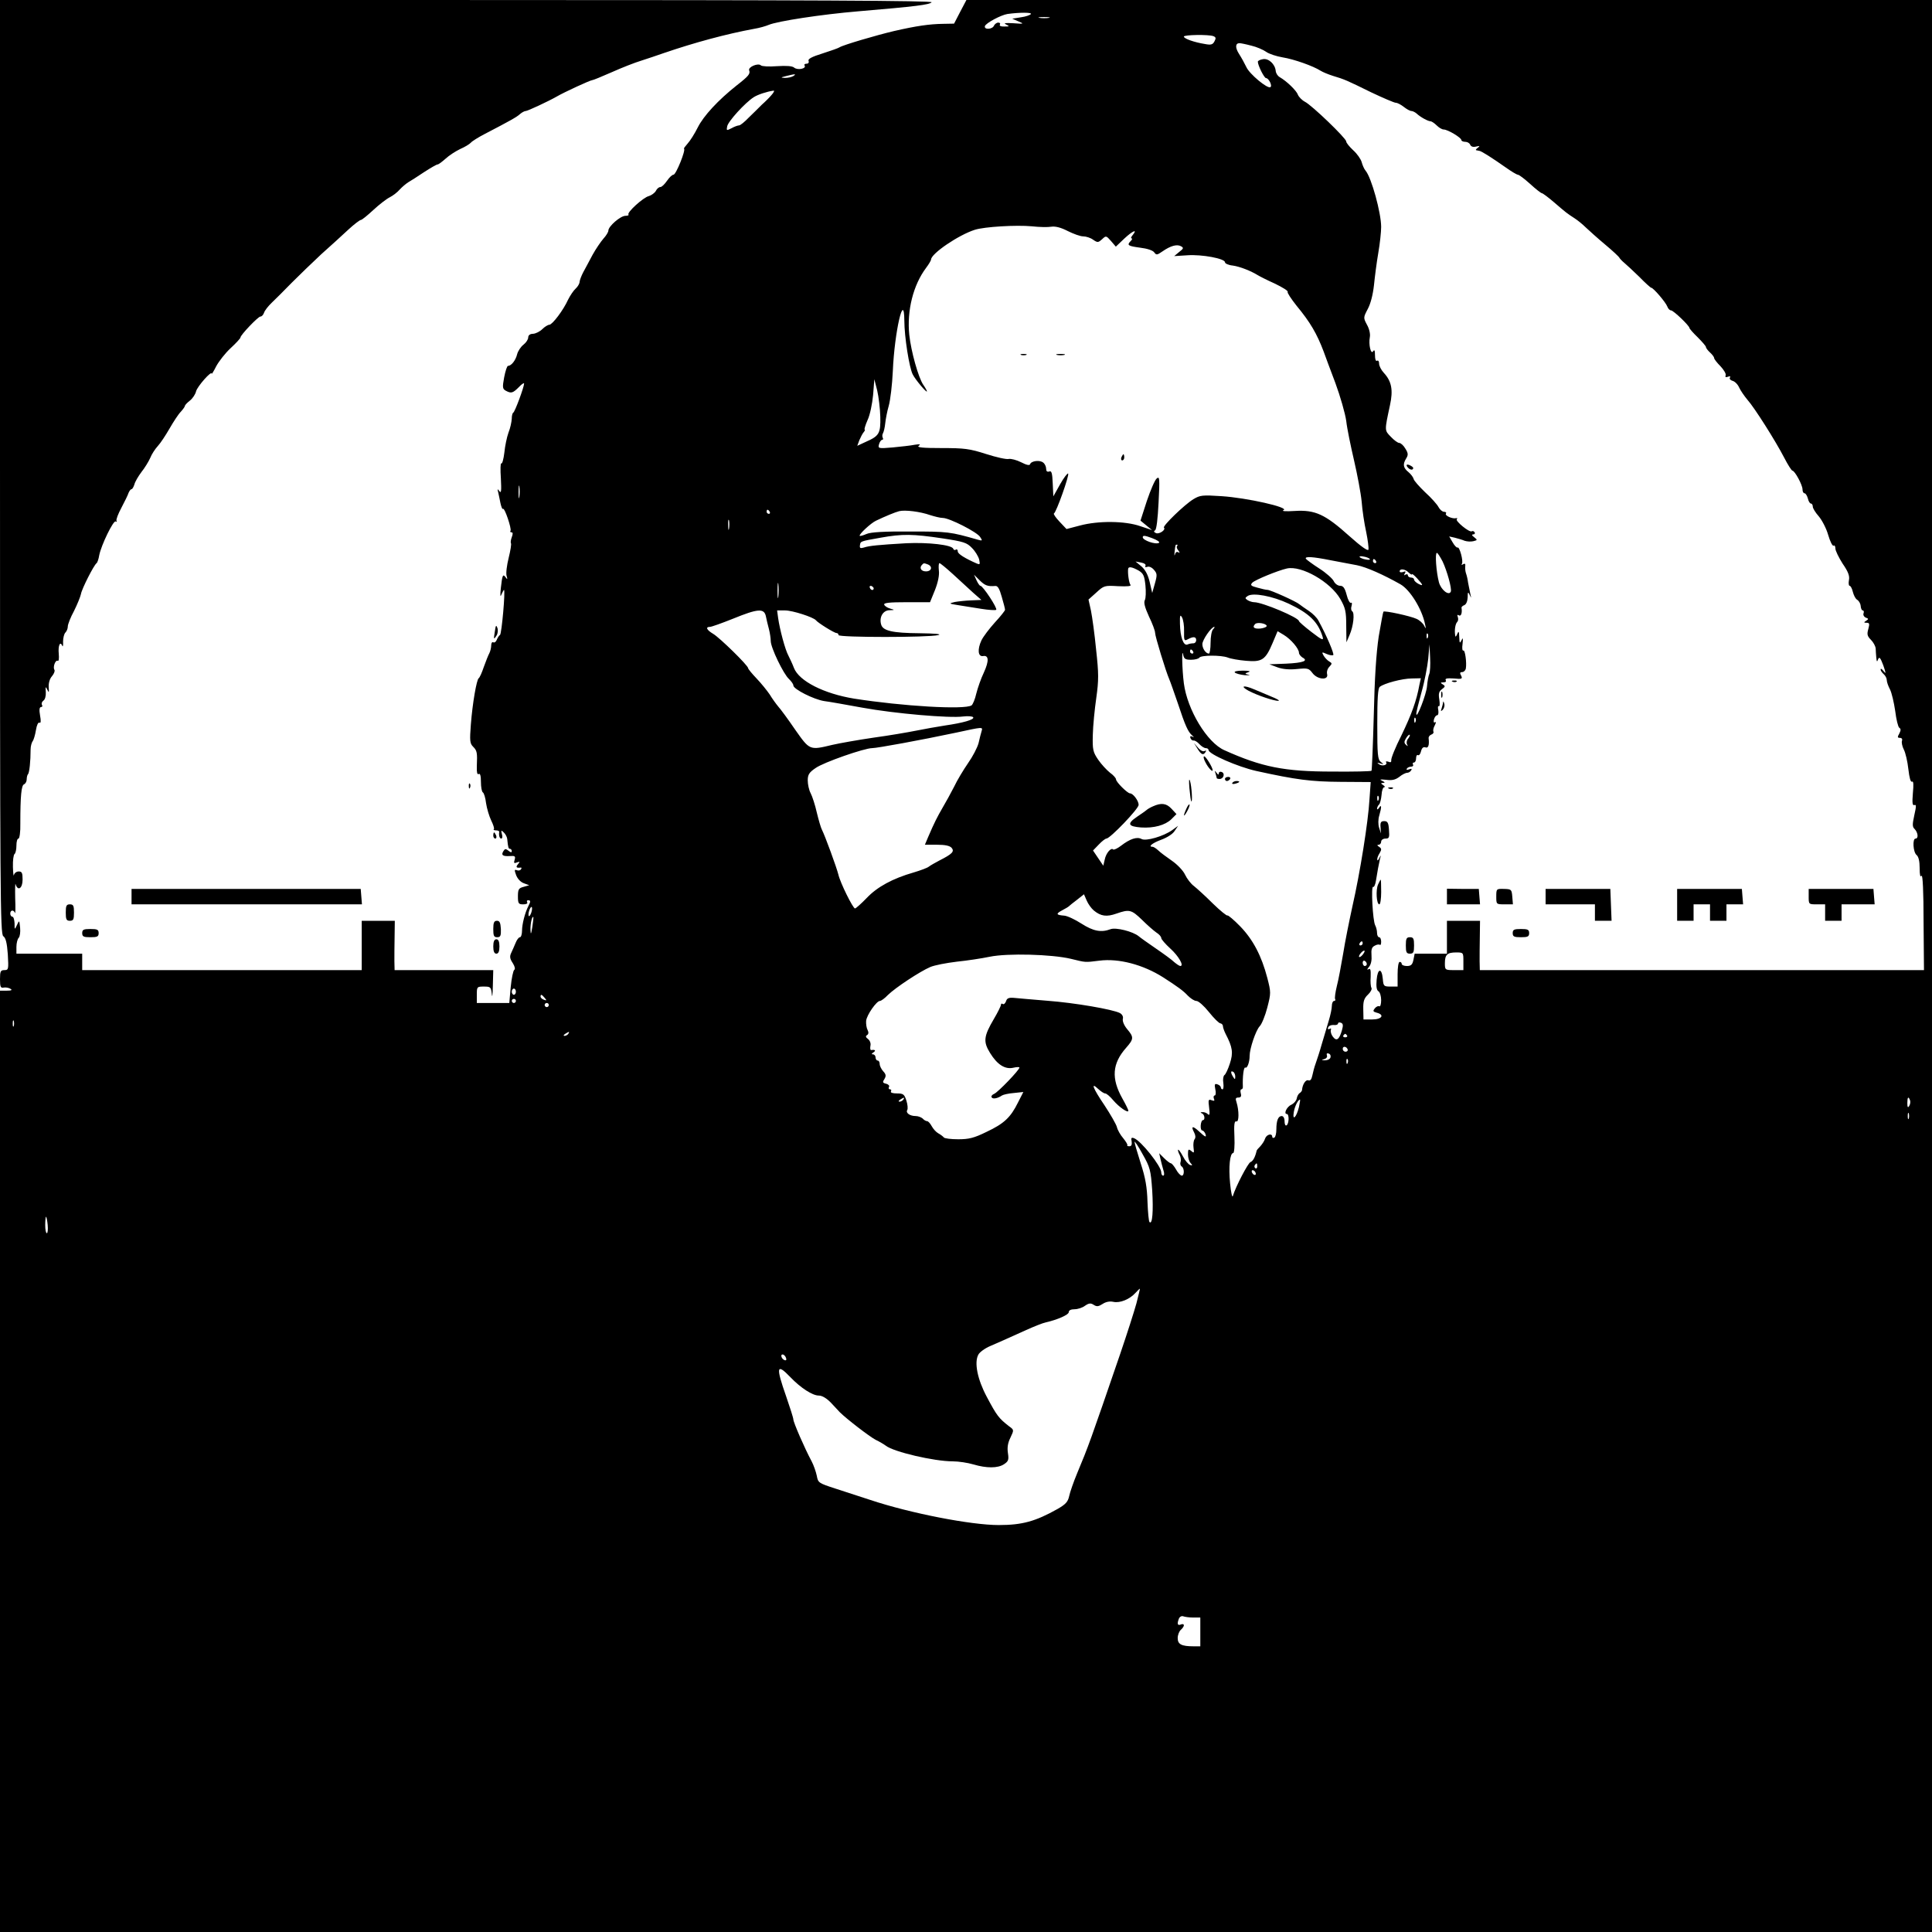 <?xml version="1.0" standalone="no"?>
<!DOCTYPE svg PUBLIC "-//W3C//DTD SVG 20010904//EN"
 "http://www.w3.org/TR/2001/REC-SVG-20010904/DTD/svg10.dtd">
<svg version="1.0" xmlns="http://www.w3.org/2000/svg"
 width="940pt" height="940pt" viewBox="0 0 940 940"
 preserveAspectRatio="xMidYMid meet">

<g transform="translate(0,940) scale(0.1,-0.1)"
fill="#000000" stroke="none">
<path d="M0 7129 c0 -2094 1 -2273 16 -2284 12 -8 18 -33 22 -88 4 -73 4 -77
-17 -77 -18 0 -21 -6 -21 -44 0 -38 3 -44 18 -41 10 2 25 -1 33 -6 10 -6 5 -9
-18 -9 l-33 0 0 -2290 0 -2290 4700 0 4700 0 0 4700 0 4700 -2349 0 -2349 0
-30 -57 -30 -58 -54 -1 c-66 -1 -129 -10 -238 -35 -89 -21 -248 -68 -265 -79
-5 -4 -43 -17 -83 -30 -52 -16 -72 -27 -68 -36 3 -8 -1 -14 -10 -14 -8 0 -13
-4 -9 -9 9 -15 -34 -24 -51 -10 -9 8 -37 10 -84 7 -38 -3 -73 -1 -78 4 -13 13
-63 -8 -57 -24 6 -17 -1 -27 -60 -73 -91 -72 -162 -149 -190 -205 -15 -30 -37
-65 -49 -78 -11 -13 -20 -24 -18 -25 10 -6 -39 -127 -51 -127 -7 0 -21 -14
-32 -30 -11 -16 -25 -30 -32 -30 -7 0 -17 -8 -22 -19 -6 -10 -21 -21 -34 -25
-27 -6 -109 -81 -99 -90 3 -3 -4 -6 -15 -6 -24 0 -83 -51 -83 -72 0 -7 -11
-25 -24 -39 -13 -15 -37 -50 -53 -79 -15 -29 -36 -67 -45 -84 -9 -17 -17 -38
-18 -47 0 -9 -9 -24 -19 -33 -11 -10 -27 -34 -37 -54 -23 -51 -76 -121 -91
-122 -7 0 -23 -10 -34 -21 -12 -12 -32 -22 -45 -23 -15 0 -24 -7 -24 -18 0 -9
-10 -25 -23 -35 -13 -10 -27 -31 -31 -47 -7 -29 -28 -56 -44 -56 -5 0 -13 -25
-19 -56 -9 -49 -8 -56 8 -65 26 -14 34 -12 63 17 14 15 26 23 26 18 0 -17 -45
-139 -53 -142 -4 -2 -7 -16 -7 -30 -1 -15 -7 -45 -16 -67 -8 -22 -17 -66 -20
-97 -4 -32 -10 -55 -15 -53 -4 3 -5 -30 -2 -72 3 -60 2 -75 -7 -63 -9 13 -11
12 -6 -5 2 -11 8 -35 11 -53 4 -18 9 -31 13 -28 7 7 42 -96 36 -106 -3 -5 -1
-8 5 -8 7 0 7 -8 1 -24 -5 -13 -6 -26 -4 -29 3 -3 -2 -35 -11 -71 -9 -36 -14
-76 -10 -88 5 -17 4 -19 -4 -8 -14 20 -17 13 -24 -50 -4 -37 -3 -48 3 -32 5
12 11 22 12 22 8 0 -11 -213 -19 -219 -5 -3 -12 -14 -16 -24 -4 -10 -11 -15
-17 -12 -5 3 -10 -3 -10 -15 0 -11 -4 -28 -9 -38 -5 -9 -17 -39 -27 -67 -9
-27 -20 -52 -25 -55 -10 -7 -30 -121 -38 -225 -6 -79 -5 -92 11 -108 19 -19
21 -28 18 -96 -1 -29 2 -41 9 -37 7 5 11 -8 11 -38 0 -25 4 -47 9 -51 6 -3 13
-27 16 -53 4 -26 15 -63 25 -84 10 -20 16 -39 13 -42 -4 -3 1 -6 10 -6 9 0 16
-3 16 -7 -3 -18 2 -33 10 -33 5 0 7 10 3 22 -5 19 -3 20 9 8 8 -7 16 -22 17
-32 4 -42 6 -48 14 -48 4 0 8 -5 8 -11 0 -8 -5 -7 -16 2 -13 10 -17 10 -24 -1
-13 -20 -5 -27 30 -25 26 2 29 -1 24 -18 -5 -16 -3 -19 11 -13 15 5 16 4 5 -9
-12 -14 -7 -19 13 -16 5 1 6 -3 2 -8 -3 -6 -12 -8 -20 -5 -12 5 -13 1 -4 -23
6 -17 21 -34 37 -40 l27 -10 -28 -8 c-23 -6 -27 -12 -27 -46 0 -35 3 -39 26
-39 14 0 23 4 19 10 -3 6 -1 10 4 10 13 0 14 -5 2 -28 -17 -33 -31 -89 -31
-120 0 -18 -5 -32 -10 -32 -6 0 -15 -12 -21 -27 -7 -16 -16 -38 -22 -50 -8
-17 -6 -28 8 -49 10 -16 13 -29 7 -33 -5 -3 -13 -41 -17 -83 l-7 -78 -79 0
-79 0 0 40 c0 39 1 40 34 40 33 0 35 -2 39 -37 2 -21 4 -3 5 40 l2 77 -240 0
-240 0 -1 43 c0 23 0 77 1 120 l1 77 -80 0 -81 0 0 -120 0 -120 -680 0 -680 0
0 40 0 40 -160 0 -160 0 0 33 c0 18 5 38 11 44 6 6 9 28 7 49 -4 38 -4 38 -15
14 -12 -25 -12 -25 -12 8 -1 17 -5 32 -11 32 -5 0 -10 7 -10 15 0 18 17 20 23
3 2 -7 3 25 1 72 -1 47 0 77 2 68 11 -36 34 -20 34 22 0 33 -3 40 -19 40 -11
0 -21 -8 -23 -17 -2 -10 -4 8 -5 39 -1 32 3 60 8 63 5 4 9 22 9 41 0 19 4 34
10 34 5 0 10 32 9 73 0 135 5 186 18 191 7 3 13 14 13 24 0 10 3 22 6 25 7 6
13 63 13 121 0 15 5 33 10 40 5 6 12 30 16 54 4 25 11 39 17 36 7 -4 8 8 3 35
-5 28 -3 41 5 41 6 0 8 5 4 11 -3 6 0 15 7 20 8 5 13 22 12 41 -2 28 -1 30 7
13 8 -17 9 -15 7 12 -1 20 5 41 16 53 10 12 15 25 12 31 -9 13 5 50 16 44 5
-4 7 12 5 34 -4 40 7 64 17 39 3 -7 5 2 4 20 0 18 5 38 11 44 7 7 12 20 12 30
0 10 13 44 30 75 16 32 31 69 34 83 4 25 63 141 76 150 4 3 10 20 13 39 10 50
69 171 80 164 6 -3 7 -2 4 3 -3 6 8 34 24 64 16 30 32 63 35 73 4 9 10 17 14
17 4 0 10 11 14 23 3 13 19 40 34 60 16 20 35 51 43 69 7 18 24 44 37 58 13
14 38 52 57 85 19 33 43 70 55 82 11 12 20 25 20 29 0 3 11 15 24 25 13 10 27
31 30 45 6 24 76 103 76 86 0 -4 10 12 22 36 13 24 44 64 70 88 27 25 48 48
48 52 0 12 86 102 97 102 7 0 14 8 18 19 3 10 20 32 38 49 17 16 61 60 96 96
36 36 101 99 144 139 44 39 103 93 132 120 28 26 56 47 61 47 5 0 32 22 60 48
28 26 64 54 80 62 16 8 38 25 49 38 11 12 30 28 41 35 12 7 47 29 78 50 31 20
60 37 65 37 5 0 22 13 39 28 16 15 48 36 71 47 23 10 46 24 52 31 6 7 36 26
67 42 125 65 157 83 172 97 9 8 22 15 28 15 9 0 110 47 152 71 34 20 162 79
171 79 5 0 48 18 96 39 49 22 113 47 143 56 30 10 80 26 110 37 149 51 304 93
440 118 25 4 56 13 70 19 42 18 256 51 435 66 284 24 346 32 358 44 8 8 -566
11 -2261 11 l-2272 0 0 -2271z m5016 2203 c-3 -5 -25 -13 -48 -16 l-43 -7 30
-13 c29 -12 27 -13 -25 -9 -40 2 -49 1 -35 -6 18 -9 17 -10 -8 -10 -16 -1 -26
3 -22 9 3 6 0 10 -8 10 -8 0 -17 -7 -21 -15 -7 -18 -49 -21 -44 -2 5 15 78 54
110 59 58 8 119 8 114 0z m87 -19 c-13 -2 -33 -2 -45 0 -13 2 -3 4 22 4 25 0
35 -2 23 -4z m801 -89 c12 -5 13 -10 5 -25 -8 -16 -17 -19 -47 -13 -51 8 -102
26 -102 36 0 9 121 11 144 2z m184 -46 c26 -6 58 -20 72 -30 14 -10 50 -22 80
-27 56 -9 149 -42 185 -65 11 -7 38 -18 60 -25 57 -17 68 -22 186 -80 59 -28
113 -51 120 -51 8 0 25 -9 39 -20 14 -11 30 -20 37 -20 6 0 18 -6 25 -12 19
-18 56 -38 68 -38 5 0 19 -9 30 -20 11 -11 26 -20 34 -20 20 0 86 -40 86 -51
0 -5 9 -9 19 -9 10 0 21 -6 24 -14 4 -9 14 -13 29 -9 18 4 20 3 8 -6 -8 -6
-12 -11 -7 -12 4 -1 10 -2 15 -3 10 -1 66 -37 127 -80 28 -20 55 -36 60 -36 6
0 32 -20 60 -45 27 -25 53 -45 57 -45 4 0 31 -20 60 -45 58 -50 62 -53 99 -77
14 -9 39 -29 55 -45 16 -15 58 -53 94 -83 36 -30 67 -59 69 -64 2 -4 13 -16
24 -25 11 -9 44 -40 73 -68 28 -29 55 -53 58 -53 10 0 70 -70 78 -91 4 -11 12
-19 18 -19 12 0 90 -75 90 -86 0 -3 18 -24 40 -45 22 -22 40 -43 40 -47 0 -5
9 -17 20 -27 11 -10 20 -22 20 -27 0 -5 14 -23 31 -40 16 -17 28 -37 25 -44
-3 -9 0 -11 11 -7 10 4 14 2 10 -4 -4 -6 2 -13 13 -16 11 -3 25 -17 32 -33 7
-15 25 -41 40 -59 34 -38 136 -199 179 -282 18 -35 36 -63 40 -63 11 0 49 -69
49 -91 0 -10 4 -19 10 -19 5 0 12 -11 16 -25 3 -14 10 -25 15 -25 5 0 9 -7 9
-15 0 -8 13 -29 29 -47 16 -19 37 -59 46 -91 9 -31 21 -55 26 -52 5 4 9 -3 9
-14 0 -10 16 -43 35 -73 27 -39 35 -60 31 -80 -3 -16 -1 -28 3 -28 5 0 12 -13
16 -30 4 -16 13 -34 21 -38 8 -5 16 -18 17 -30 1 -12 5 -22 10 -22 5 0 7 -6 4
-14 -3 -8 2 -17 11 -21 14 -5 14 -7 2 -15 -13 -8 -12 -10 2 -10 14 0 15 -5 8
-31 -7 -25 -5 -34 13 -52 12 -12 22 -31 23 -42 0 -11 2 -31 3 -45 2 -21 4 -22
9 -7 6 13 11 7 25 -30 13 -38 14 -44 2 -29 -8 11 -15 15 -15 9 0 -6 7 -16 15
-23 8 -7 15 -20 15 -29 0 -9 7 -29 16 -46 8 -16 19 -63 25 -104 5 -41 14 -78
20 -82 8 -5 8 -12 0 -28 -10 -17 -9 -21 3 -21 9 0 13 -6 10 -14 -3 -8 1 -27 9
-43 8 -15 18 -58 22 -95 5 -43 11 -65 18 -61 7 4 8 -14 4 -56 -4 -48 -2 -61 7
-58 10 4 10 -5 0 -49 -10 -46 -10 -57 2 -68 16 -17 19 -46 4 -46 -16 0 -12
-66 5 -80 10 -8 15 -31 15 -64 0 -33 3 -46 9 -37 6 8 10 -80 10 -222 l2 -237
-1081 0 -1080 0 -1 43 c0 23 0 77 1 120 l1 77 -80 0 -81 0 0 -80 0 -80 -79 0
-78 0 -6 -30 c-5 -24 -12 -30 -32 -30 -14 0 -25 5 -25 10 0 6 -4 10 -10 10 -6
0 -10 -27 -10 -60 l0 -60 -34 0 c-33 0 -35 2 -38 37 -5 55 -25 53 -30 -4 -3
-33 0 -51 9 -56 7 -4 13 -24 13 -43 0 -19 -4 -33 -9 -30 -5 3 -14 -1 -22 -10
-10 -13 -9 -16 9 -21 40 -10 26 -33 -21 -33 l-43 0 -1 49 c-1 40 4 54 23 72
13 12 20 27 17 32 -4 6 -6 31 -4 55 1 34 -1 42 -11 36 -8 -4 -7 0 3 12 10 12
14 33 12 56 -2 28 1 40 16 47 10 6 21 7 25 4 3 -3 6 3 6 15 0 12 -4 22 -10 22
-5 0 -10 9 -10 21 0 11 -4 28 -9 37 -12 22 -21 193 -10 187 4 -3 11 11 14 32
8 49 12 72 19 103 6 21 5 22 -3 5 -5 -11 -10 -14 -10 -7 -1 7 5 21 12 32 10
17 9 22 -3 30 -10 6 -11 10 -2 10 6 0 12 7 12 15 0 8 9 15 21 15 18 0 20 5 17
43 -2 34 -7 42 -23 42 -16 0 -20 -6 -18 -30 l2 -30 -9 28 c-5 16 -5 41 1 60
12 41 11 56 -1 37 -5 -8 -10 -10 -10 -5 0 6 4 15 10 21 5 5 10 26 12 47 1 20
7 37 13 37 5 0 3 5 -5 10 -13 9 -13 10 0 11 10 0 9 3 -5 10 -15 7 -11 8 19 5
29 -4 45 0 64 14 13 11 31 20 38 20 7 0 16 5 20 12 5 8 2 9 -10 5 -10 -4 -15
-3 -11 3 3 6 13 10 21 10 8 0 12 5 9 10 -3 6 -1 10 4 10 6 0 11 9 11 21 0 11
4 18 9 15 5 -3 12 5 15 19 4 16 11 22 21 19 14 -6 20 10 16 44 -1 7 5 15 13
18 9 3 13 10 10 15 -2 5 0 18 7 30 6 12 7 19 1 15 -6 -4 -8 2 -5 14 3 11 10
20 15 20 6 0 8 11 6 25 -3 13 -2 22 3 19 4 -2 5 12 2 32 -5 29 -2 40 13 51 16
12 17 15 4 23 -13 8 -12 10 3 10 11 0 15 5 11 11 -4 8 7 10 39 8 40 -4 44 -2
36 14 -7 12 -6 17 5 17 8 0 16 8 18 17 5 29 -4 93 -12 88 -5 -3 -7 12 -4 32 3
29 2 33 -5 18 -8 -17 -10 -15 -11 15 -1 29 -3 32 -10 15 -6 -14 -9 -16 -10 -5
-4 25 1 55 10 64 5 5 6 15 3 24 -4 10 -2 13 5 8 11 -6 17 12 13 37 -1 4 6 10
14 13 9 4 15 19 16 38 0 27 2 28 10 11 8 -17 8 -16 3 5 -3 14 -8 39 -11 55 -2
17 -7 37 -10 45 -3 8 -5 23 -4 34 2 12 -1 16 -10 11 -7 -5 -10 -4 -6 2 8 13
-12 85 -21 79 -4 -2 -15 9 -24 25 l-17 29 27 -6 c15 -4 37 -10 48 -15 12 -4
31 -5 43 -2 20 5 20 6 4 19 -12 9 -14 13 -5 14 7 0 10 5 7 10 -4 6 -10 8 -14
5 -12 -7 -82 51 -73 59 4 4 3 6 -3 5 -17 -5 -56 12 -50 22 4 5 -1 9 -9 9 -8 0
-20 10 -27 23 -6 12 -35 45 -65 72 -29 28 -55 57 -56 65 -2 8 -13 23 -25 33
-26 21 -29 38 -11 67 10 16 10 25 -4 47 -9 16 -23 28 -30 28 -7 0 -25 13 -41
30 -31 32 -31 28 -4 154 16 73 8 116 -30 157 -13 14 -23 34 -23 45 0 11 -4 17
-10 14 -6 -4 -10 7 -10 27 0 23 -3 29 -9 19 -11 -18 -23 33 -16 69 3 15 -3 41
-14 60 -18 34 -18 35 4 77 14 26 25 70 30 115 4 40 13 111 21 157 8 46 14 103
14 127 0 68 -47 240 -76 274 -7 8 -15 27 -19 42 -4 14 -22 40 -41 57 -19 18
-34 36 -34 43 0 15 -167 176 -201 193 -15 8 -30 24 -34 34 -6 19 -54 66 -89
86 -10 6 -18 19 -19 30 -3 33 -35 63 -63 57 -13 -2 -24 -8 -24 -12 0 -18 31
-80 40 -80 13 0 32 -38 21 -44 -14 -9 -102 64 -117 98 -8 17 -24 46 -35 63
-20 31 -19 53 2 53 6 0 31 -5 57 -12z m-2228 -148 c-8 -5 -26 -9 -40 -9 -23 1
-23 2 5 9 43 11 52 11 35 0z m-106 -92 c-10 -12 -31 -33 -47 -47 -15 -15 -43
-43 -64 -63 -20 -21 -41 -38 -47 -38 -6 0 -23 -6 -37 -14 -24 -12 -25 -12 -21
9 4 24 87 115 129 142 20 13 66 28 97 32 5 1 1 -9 -10 -21z m1361 -641 c20 3
47 -4 80 -21 28 -14 61 -26 75 -26 14 0 36 -7 48 -16 22 -15 25 -15 44 2 19
18 20 18 43 -8 l24 -28 42 40 c41 38 66 48 39 15 -7 -8 -9 -15 -4 -15 4 0 3
-5 -4 -12 -21 -21 -14 -25 45 -33 34 -4 62 -13 69 -23 10 -14 14 -13 40 5 39
27 70 36 90 25 14 -8 13 -11 -9 -28 l-24 -20 64 4 c71 5 183 -16 183 -34 0 -6
17 -14 38 -16 35 -5 88 -26 122 -47 8 -5 45 -24 83 -41 37 -18 65 -35 62 -40
-3 -4 17 -34 43 -67 67 -81 99 -136 132 -223 7 -19 32 -88 57 -153 24 -65 48
-149 53 -185 4 -37 22 -123 38 -192 16 -69 33 -159 37 -200 3 -41 13 -108 22
-148 8 -39 13 -78 11 -86 -2 -9 -36 15 -93 66 -118 106 -166 128 -265 122 -46
-3 -67 -1 -55 4 30 13 -178 60 -302 68 -93 6 -104 5 -137 -15 -44 -27 -150
-130 -143 -138 11 -10 -22 -33 -38 -27 -11 5 -13 9 -5 14 7 4 13 56 17 136 6
116 5 128 -9 116 -9 -7 -30 -56 -48 -109 l-31 -96 28 -23 28 -23 -57 19 c-74
26 -205 27 -294 3 l-65 -17 -34 36 c-19 20 -31 38 -27 40 11 4 76 187 69 194
-3 3 -21 -20 -39 -52 l-33 -59 -3 63 c-2 51 -6 63 -17 58 -10 -3 -15 1 -15 13
0 10 -6 24 -14 30 -16 14 -58 9 -64 -7 -2 -8 -17 -5 -44 9 -22 11 -49 18 -60
16 -11 -3 -60 8 -110 24 -81 26 -106 29 -217 29 -92 0 -122 3 -111 11 11 8 6
9 -20 5 -19 -4 -67 -9 -107 -13 -70 -6 -72 -5 -66 16 3 11 10 21 15 21 5 0 6
5 3 10 -3 6 -3 15 1 22 4 7 9 28 11 48 2 19 9 58 17 85 8 28 17 104 20 170 8
190 55 394 56 245 0 -78 24 -230 41 -262 13 -26 69 -92 69 -82 0 3 -8 18 -18
32 -24 36 -59 161 -68 243 -12 118 19 242 82 326 13 17 24 36 24 40 0 29 134
120 213 145 47 15 202 24 277 17 36 -4 78 -5 95 -2z m-832 -924 c2 -82 -5 -94
-71 -123 l-41 -19 10 27 c6 14 15 32 21 39 6 7 8 13 5 13 -3 0 3 21 14 46 12
25 23 80 27 122 l6 77 14 -55 c7 -30 14 -88 15 -127z m-1756 -390 c-2 -16 -4
-5 -4 22 0 28 2 40 4 28 2 -13 2 -35 0 -50z m1218 -73 c3 -5 1 -10 -4 -10 -6
0 -11 5 -11 10 0 6 2 10 4 10 3 0 8 -4 11 -10z m780 -16 c22 -7 50 -14 62 -14
32 0 168 -69 182 -93 12 -18 11 -19 -11 -13 -136 39 -146 40 -328 40 -127 1
-194 -3 -214 -12 -16 -7 -31 -11 -33 -9 -6 6 55 63 80 74 44 21 92 41 112 46
28 7 102 -2 150 -19z m-978 -66 c-2 -13 -4 -5 -4 17 -1 22 1 32 4 23 2 -10 2
-28 0 -40z m1036 -47 c106 -16 121 -21 146 -47 16 -16 31 -41 35 -56 5 -24 4
-26 -11 -20 -57 25 -93 47 -93 59 0 8 -4 12 -9 9 -5 -4 -11 -2 -13 4 -6 19
-122 32 -228 27 -136 -8 -180 -12 -207 -21 -17 -5 -21 -3 -19 11 3 20 0 19
101 37 106 19 157 18 298 -3z m1056 -22 c-16 -10 -79 12 -79 27 0 10 10 9 45
-4 24 -9 40 -19 34 -23z m88 -16 c-4 -3 -1 -13 6 -21 8 -11 8 -14 0 -9 -7 4
-14 0 -16 -10 -3 -10 -4 -4 -2 12 4 37 4 35 12 35 3 0 3 -3 0 -7z m1292 -75
c22 -47 45 -131 40 -146 -9 -23 -48 8 -58 45 -13 50 -20 143 -10 143 4 0 16
-19 28 -42z m-354 12 c2 -4 -7 -5 -20 -2 -14 2 -27 8 -30 12 -2 4 7 5 20 2 14
-2 27 -8 30 -12z m-190 -6 c44 -8 101 -19 127 -24 46 -9 131 -47 212 -93 47
-27 104 -120 119 -192 6 -26 5 -27 -4 -9 -6 12 -23 27 -37 33 -30 14 -155 41
-161 35 -2 -2 -12 -57 -23 -121 -12 -81 -20 -201 -24 -383 -4 -146 -9 -267
-11 -270 -3 -3 -89 -5 -191 -4 -233 0 -343 22 -525 104 -84 37 -180 196 -197
325 -9 69 -11 182 -3 138 4 -19 11 -23 38 -23 19 0 37 5 40 10 8 13 106 13
138 1 14 -6 54 -13 89 -16 78 -7 95 4 130 87 l24 57 30 -18 c35 -21 74 -67 74
-87 0 -7 8 -17 17 -23 30 -16 5 -26 -80 -30 l-81 -3 40 -15 c25 -9 58 -12 95
-8 51 5 57 4 75 -20 24 -32 79 -36 71 -5 -3 12 2 27 11 36 14 15 14 17 -1 26
-9 5 -21 18 -27 28 -10 18 -9 19 15 8 14 -6 28 -8 32 -5 5 6 -32 94 -72 167
-7 14 -28 35 -46 47 -19 13 -40 27 -47 33 -16 14 -141 70 -155 70 -7 0 -29 5
-50 11 -31 8 -35 12 -24 24 14 14 124 59 168 69 71 16 212 -65 260 -148 25
-44 29 -61 29 -131 l1 -80 15 35 c19 43 26 108 13 116 -5 3 -7 15 -3 26 3 12
2 18 -3 15 -5 -3 -15 14 -21 39 -9 34 -17 44 -32 44 -11 0 -25 10 -31 23 -6
12 -37 40 -70 61 -33 21 -62 43 -65 47 -8 13 31 11 121 -7z m220 -4 c3 -5 1
-10 -4 -10 -6 0 -11 5 -11 10 0 6 2 10 4 10 3 0 8 -4 11 -10z m-1122 -23 c-4
-6 0 -8 9 -5 8 4 23 -3 32 -14 16 -18 17 -25 5 -67 l-13 -46 -12 52 c-8 35
-21 60 -40 77 l-29 24 27 -5 c16 -3 25 -10 21 -16z m-1059 7 c25 -10 19 -34
-9 -34 -24 0 -34 18 -18 33 8 8 8 8 27 1z m123 -48 c32 -29 76 -70 98 -90 l40
-35 -50 -2 c-27 -1 -63 -5 -80 -8 -29 -7 -29 -8 15 -15 25 -4 75 -12 113 -18
37 -6 70 -8 74 -5 7 8 -65 117 -77 117 -4 0 -12 12 -19 27 l-12 27 27 -27 c26
-26 40 -31 76 -28 12 2 21 -13 32 -53 9 -30 16 -58 16 -63 0 -4 -22 -32 -49
-61 -27 -30 -57 -69 -66 -88 -20 -43 -17 -80 8 -76 28 5 30 -23 4 -80 -14 -29
-30 -75 -37 -103 -6 -27 -17 -53 -23 -57 -35 -22 -336 -4 -572 33 -146 24
-267 85 -292 149 -7 19 -20 46 -27 60 -16 29 -42 127 -50 183 l-5 37 39 0 c36
0 138 -33 150 -48 9 -12 89 -62 100 -62 5 0 10 -4 10 -10 0 -12 439 -12 485 0
19 5 -14 8 -91 9 -133 1 -179 12 -187 43 -10 35 9 68 40 69 27 1 28 1 4 8 -14
4 -26 12 -29 19 -3 9 25 12 110 12 l113 0 24 59 c15 38 22 73 19 95 -2 20 -1
36 3 36 4 0 33 -24 66 -54z m903 18 c23 -14 28 -25 33 -72 3 -30 2 -63 -3 -72
-6 -12 0 -35 20 -79 17 -35 30 -70 30 -80 0 -17 52 -187 69 -226 5 -11 23 -63
41 -115 37 -112 50 -140 70 -158 10 -9 11 -11 1 -6 -9 4 -12 2 -9 -7 3 -8 10
-13 16 -12 5 1 18 -7 27 -17 10 -11 24 -20 32 -20 7 0 13 -4 13 -9 0 -20 143
-82 232 -102 196 -43 266 -52 410 -53 l147 -1 -6 -85 c-6 -108 -46 -358 -83
-520 -15 -69 -36 -172 -45 -230 -10 -58 -23 -129 -31 -159 -7 -29 -11 -58 -8
-62 3 -5 0 -9 -5 -9 -6 0 -11 -11 -11 -24 0 -13 -7 -46 -15 -72 -8 -27 -23
-78 -34 -114 -10 -36 -24 -78 -30 -95 -6 -16 -13 -43 -16 -58 -4 -19 -10 -27
-20 -23 -12 4 -28 -20 -30 -47 0 -4 -5 -11 -11 -15 -7 -4 -13 -16 -15 -27 -2
-11 -14 -24 -26 -30 -22 -9 -39 -45 -22 -45 12 0 11 -47 -1 -55 -6 -4 -10 5
-10 19 0 16 -6 26 -14 26 -17 0 -26 -22 -26 -65 0 -19 -4 -37 -10 -40 -5 -3
-10 -1 -10 4 0 19 -28 12 -35 -9 -3 -11 -14 -27 -23 -37 -9 -9 -18 -19 -18
-22 -7 -31 -18 -51 -30 -55 -12 -5 -71 -117 -86 -166 -3 -8 -9 20 -13 62 -8
80 -1 148 15 148 5 0 8 36 6 79 -3 60 0 78 9 75 14 -6 14 53 1 94 -6 17 -4 22
9 22 12 0 16 6 12 20 -3 11 -2 20 3 20 4 0 8 6 7 13 -2 49 4 97 12 93 9 -6 21
26 21 57 0 35 30 124 49 144 10 10 27 52 37 91 18 70 18 74 0 144 -28 107 -69
186 -132 251 -31 32 -59 55 -62 53 -3 -3 -35 23 -71 58 -36 36 -78 74 -92 85
-15 11 -34 36 -43 55 -9 20 -38 50 -64 68 -26 18 -56 40 -66 50 -11 10 -23 18
-28 18 -24 0 -2 18 41 34 28 10 57 28 66 43 l17 25 -29 -21 c-42 -30 -128 -55
-149 -43 -22 12 -56 1 -100 -33 -17 -13 -34 -21 -38 -18 -10 11 -35 -18 -41
-49 l-7 -30 -25 37 -25 37 28 29 c15 16 32 29 37 29 18 0 157 145 157 164 0
20 -27 56 -42 56 -12 0 -68 55 -68 68 0 6 -13 21 -30 33 -16 13 -42 41 -57 63
-25 37 -28 48 -26 121 1 44 9 125 17 180 12 86 12 118 -1 235 -7 74 -19 159
-25 189 l-12 54 38 34 c37 34 40 35 106 31 47 -2 66 0 60 7 -7 9 -14 56 -11
78 2 12 21 8 51 -9z m1314 -10 c9 -8 16 -12 16 -8 0 4 11 -5 25 -20 30 -33 32
-40 5 -26 -11 6 -20 15 -20 20 0 6 -7 10 -15 10 -8 0 -15 5 -15 11 0 5 -5 7
-12 3 -7 -5 -8 -3 -3 6 6 10 4 12 -8 7 -10 -3 -17 -2 -17 3 0 15 27 12 44 -6z
m-3067 -116 c-2 -18 -4 -6 -4 27 0 33 2 48 4 33 2 -15 2 -42 0 -60z m464 39
c-1 -12 -15 -9 -19 4 -3 6 1 10 8 8 6 -3 11 -8 11 -12z m2019 -74 c100 -47
143 -89 165 -161 6 -20 -2 -17 -54 23 -34 26 -61 50 -61 53 0 17 -178 92 -218
92 -9 0 -24 5 -32 10 -13 9 -13 11 0 20 26 18 121 0 200 -37z m-2544 -60 c3
-16 10 -44 15 -63 5 -19 9 -46 9 -59 0 -32 62 -161 89 -185 11 -11 21 -24 21
-31 0 -18 99 -68 150 -76 25 -3 108 -18 185 -32 159 -29 426 -52 491 -43 24 3
46 1 49 -4 7 -11 -48 -27 -138 -40 -38 -6 -101 -17 -140 -25 -40 -8 -133 -24
-207 -34 -75 -11 -165 -27 -200 -35 -112 -27 -110 -27 -182 75 -34 50 -71 100
-82 112 -10 12 -29 38 -41 58 -13 19 -41 54 -64 78 -22 23 -41 46 -41 50 0 13
-138 148 -170 167 -32 19 -39 34 -16 34 8 0 58 18 113 40 120 49 150 51 159
13z m2035 -75 c-1 -45 1 -48 19 -38 26 14 40 13 40 -5 0 -8 -6 -15 -14 -15 -8
0 -21 -2 -29 -6 -19 -7 -35 37 -36 101 -1 41 1 47 10 31 6 -10 11 -41 10 -68z
m402 27 c1 -5 -13 -11 -30 -13 -31 -3 -42 6 -26 22 10 10 53 3 56 -9z m-261
-17 c-7 -7 -12 -36 -12 -65 0 -29 -4 -53 -8 -53 -15 0 -32 24 -32 46 0 21 44
84 58 84 3 0 1 -5 -6 -12z m1045 -40 c-3 -8 -6 -5 -6 6 -1 11 2 17 5 13 3 -3
4 -12 1 -19z m7 -177 c-4 -9 -9 -36 -11 -60 -3 -39 -51 -162 -52 -135 -1 7 11
54 25 105 15 52 29 126 33 164 l6 70 3 -64 c2 -35 0 -71 -4 -80z m-1149 109
c3 -5 1 -10 -4 -10 -6 0 -11 5 -11 10 0 6 2 10 4 10 3 0 8 -4 11 -10z m1101
-162 c-14 -78 -38 -143 -87 -245 -30 -59 -52 -114 -50 -122 1 -9 -3 -12 -14
-7 -9 3 -14 2 -11 -3 9 -13 -19 -21 -35 -9 -11 8 -9 8 6 4 18 -6 19 -5 3 7
-15 12 -17 35 -17 184 0 123 3 174 12 181 20 17 110 41 156 41 l44 1 -7 -32z
m-19 -180 c-3 -8 -6 -5 -6 6 -1 11 2 17 5 13 3 -3 4 -12 1 -19z m-2111 -45
c-3 -10 -10 -36 -15 -59 -6 -22 -29 -66 -51 -97 -22 -32 -53 -83 -68 -115 -16
-31 -41 -77 -56 -102 -26 -45 -39 -70 -70 -142 l-16 -38 59 0 c40 0 62 -5 71
-15 15 -18 3 -30 -60 -62 -19 -10 -42 -23 -50 -29 -8 -7 -42 -19 -75 -29 -101
-29 -177 -70 -228 -124 -27 -28 -53 -51 -57 -51 -10 0 -72 125 -81 165 -8 33
-65 189 -80 218 -5 9 -16 47 -25 84 -8 36 -22 79 -30 94 -8 15 -14 43 -14 62
0 28 7 39 38 60 39 28 238 97 275 97 24 0 237 39 407 75 134 29 132 29 126 8z
m2075 -37 c-7 -8 -9 -21 -5 -28 5 -10 4 -10 -5 -2 -10 9 -10 16 0 32 7 12 15
19 18 17 2 -3 -2 -11 -8 -19z m-144 -298 c-3 -8 -6 -5 -6 6 -1 11 2 17 5 13 3
-3 4 -12 1 -19z m-1385 -538 c34 -28 62 -32 110 -15 63 22 73 19 124 -30 25
-25 57 -53 70 -62 13 -8 24 -20 24 -27 0 -6 20 -29 44 -51 41 -37 68 -85 49
-85 -5 0 -18 9 -30 19 -11 11 -51 40 -89 66 -38 26 -76 53 -84 60 -28 23 -111
44 -137 34 -45 -17 -83 -10 -141 27 -31 20 -69 38 -84 39 -40 3 -42 9 -10 26
15 8 29 16 32 19 3 3 21 18 40 32 l34 27 13 -30 c7 -17 23 -39 35 -49z m-2737
-10 c-4 -12 -9 -19 -12 -17 -3 3 -2 15 2 27 4 12 9 19 12 17 3 -3 2 -15 -2
-27z m5 -70 c-6 -37 -8 -40 -9 -13 -1 29 8 68 14 61 1 -2 -1 -23 -5 -48z
m4040 -80 c0 -5 -5 -10 -11 -10 -5 0 -7 5 -4 10 3 6 8 10 11 10 2 0 4 -4 4
-10z m0 -55 c-7 -9 -15 -13 -17 -11 -6 6 20 36 26 30 2 -2 -2 -10 -9 -19z
m490 -32 l0 -43 -45 0 c-44 0 -45 1 -45 33 0 42 11 53 55 53 35 0 35 -1 35
-43z m-1910 12 c74 -18 67 -18 139 -9 94 12 212 -19 310 -81 70 -45 99 -66
120 -89 14 -14 32 -26 42 -26 10 0 37 -24 61 -54 24 -30 49 -55 56 -55 6 -1
12 -7 12 -13 0 -7 6 -24 13 -38 34 -65 38 -92 21 -144 -9 -28 -21 -54 -27 -57
-5 -4 -8 -21 -5 -38 2 -17 1 -31 -4 -31 -4 0 -8 4 -8 9 0 5 -7 12 -16 15 -14
5 -16 1 -11 -24 4 -16 2 -30 -3 -30 -5 0 -7 -7 -4 -15 5 -11 2 -13 -11 -8 -16
6 -17 2 -12 -37 4 -31 2 -39 -6 -31 -6 6 -18 11 -27 10 -10 0 -11 -2 -2 -6 13
-5 17 -33 4 -33 -4 0 -9 -11 -10 -25 -1 -14 2 -25 7 -25 5 0 11 -7 15 -15 8
-21 1 -19 -30 10 -31 29 -41 27 -24 -5 7 -13 8 -26 2 -33 -5 -7 -7 -25 -5 -41
4 -26 2 -28 -11 -16 -14 11 -16 9 -16 -17 0 -16 6 -35 13 -42 10 -11 9 -13 -3
-9 -8 3 -24 21 -34 41 -11 20 -21 35 -24 33 -2 -2 1 -13 7 -24 6 -11 8 -27 5
-35 -3 -8 -1 -18 5 -22 14 -8 14 -45 1 -45 -6 0 -19 13 -28 30 -9 16 -21 30
-25 30 -4 0 -19 11 -33 25 l-24 24 6 -27 c3 -15 10 -39 14 -54 6 -17 5 -28 -1
-28 -5 0 -9 7 -9 16 0 30 -98 153 -132 166 -13 5 -16 2 -12 -16 2 -15 -1 -23
-11 -23 -8 0 -13 2 -10 5 2 3 -7 18 -20 34 -14 16 -28 41 -31 55 -4 14 -31 61
-60 105 -57 84 -69 116 -31 80 13 -12 28 -22 34 -22 7 0 24 -15 40 -34 27 -32
73 -64 73 -50 0 4 -13 31 -29 59 -55 98 -50 170 18 247 38 43 38 52 5 91 -15
18 -23 38 -21 49 3 11 -2 22 -14 29 -35 18 -220 50 -354 60 -71 6 -144 12
-162 14 -25 2 -34 -2 -38 -16 -4 -11 -11 -17 -16 -14 -5 4 -9 2 -9 -4 0 -5
-15 -36 -34 -68 -50 -85 -53 -111 -19 -166 35 -57 73 -81 113 -72 17 4 30 4
30 1 0 -12 -105 -121 -123 -128 -10 -4 -16 -12 -12 -17 5 -10 30 -5 50 9 6 4
31 10 57 12 l47 5 -26 -51 c-36 -73 -68 -103 -153 -143 -61 -30 -86 -36 -138
-36 -35 0 -67 4 -70 9 -4 5 -16 14 -27 20 -11 6 -25 22 -32 35 -7 13 -17 24
-22 24 -6 0 -16 6 -22 13 -7 6 -22 12 -34 12 -28 0 -49 15 -41 29 4 6 2 27 -4
46 -10 31 -15 35 -46 35 -21 0 -33 4 -29 10 3 6 1 10 -5 10 -6 0 -8 5 -5 11 4
6 -2 13 -13 16 -18 4 -19 8 -9 23 9 15 8 23 -6 38 -9 10 -17 26 -17 35 0 9 -4
17 -10 17 -5 0 -10 7 -10 15 0 8 -6 15 -12 15 -9 0 -8 4 2 10 13 9 8 14 -12
11 -4 0 -5 9 -3 21 3 12 -3 26 -12 33 -11 8 -13 14 -4 19 7 5 8 13 2 25 -5 9
-8 29 -7 44 3 29 51 97 67 97 6 0 24 13 39 29 37 36 155 114 206 136 21 9 79
20 129 26 49 5 122 16 160 24 88 18 302 12 395 -10z m1440 -26 c0 -5 -4 -9
-10 -9 -5 0 -10 7 -10 16 0 8 5 12 10 9 6 -3 10 -10 10 -16z m-4140 -134 c0
-8 -4 -15 -10 -15 -5 0 -10 7 -10 15 0 8 5 15 10 15 6 0 10 -7 10 -15z m140
-30 c11 -13 10 -14 -4 -9 -9 3 -16 10 -16 15 0 13 6 11 20 -6z m-140 -15 c0
-5 -4 -10 -10 -10 -5 0 -10 5 -10 10 0 6 5 10 10 10 6 0 10 -4 10 -10z m160
-20 c0 -5 -4 -10 -10 -10 -5 0 -10 5 -10 10 0 6 5 10 10 10 6 0 10 -4 10 -10z
m-2603 -102 c-3 -7 -5 -2 -5 12 0 14 2 19 5 13 2 -7 2 -19 0 -25z m6462 -21
c-13 -45 -26 -55 -44 -31 -8 10 -12 25 -10 32 3 8 0 10 -6 6 -7 -4 -10 -1 -7
7 3 8 15 13 27 12 11 -2 21 2 21 7 0 5 6 7 14 4 11 -4 12 -13 5 -37z m-3764
-17 c-3 -5 -12 -10 -18 -10 -7 0 -6 4 3 10 19 12 23 12 15 0z m3789 -8 c3 -5
-1 -9 -9 -9 -8 0 -12 4 -9 9 3 4 7 8 9 8 2 0 6 -4 9 -8z m3 -68 c2 -6 -3 -11
-10 -11 -8 0 -14 6 -14 14 0 15 19 12 24 -3z m-84 -40 c-3 -8 -15 -13 -27 -13
-18 1 -18 2 -3 6 11 3 16 11 13 18 -3 9 0 12 9 9 8 -3 11 -12 8 -20z m84 -26
c-3 -8 -6 -5 -6 6 -1 11 2 17 5 13 3 -3 4 -12 1 -19z m-547 -66 c0 -15 -2 -15
-10 -2 -13 20 -13 33 0 25 6 -3 10 -14 10 -23z m-1615 -112 c-3 -5 -12 -10
-18 -10 -7 0 -6 4 3 10 19 12 23 12 15 0z m4898 -3 c3 -8 1 -20 -4 -28 -6 -10
-9 -7 -9 14 0 29 5 35 13 14z m-2973 -33 c-12 -50 -33 -71 -25 -24 5 29 21 60
30 60 2 0 -1 -16 -5 -36z m2967 -56 c-3 -7 -5 -2 -5 12 0 14 2 19 5 13 2 -7 2
-19 0 -25z m-3681 -350 c6 -100 1 -168 -13 -154 -4 3 -8 48 -10 99 -2 70 -10
117 -33 187 -16 51 -30 98 -30 104 0 6 18 -20 39 -59 37 -65 40 -78 47 -177z
m511 117 c0 -8 -4 -12 -9 -9 -5 3 -6 10 -3 15 9 13 12 11 12 -6z m-7 -36 c0
-6 -4 -7 -10 -4 -5 3 -10 11 -10 16 0 6 5 7 10 4 6 -3 10 -11 10 -16z m-5878
-249 c2 -22 0 -40 -4 -40 -5 0 -8 18 -8 40 0 22 2 40 4 40 2 0 6 -18 8 -40z
m5297 -382 c-11 -40 -46 -149 -78 -243 -147 -429 -155 -451 -211 -585 -17 -41
-34 -90 -38 -109 -6 -28 -17 -40 -57 -63 -107 -60 -171 -78 -286 -78 -134 0
-429 57 -624 122 -49 16 -127 41 -172 56 -80 26 -83 28 -89 62 -4 19 -15 51
-25 70 -34 63 -89 190 -89 204 0 7 -16 57 -35 112 -51 145 -47 164 21 93 50
-52 107 -89 138 -89 16 0 38 -13 60 -36 18 -20 38 -40 42 -45 32 -32 145 -119
174 -134 19 -9 42 -23 50 -29 38 -30 235 -76 325 -76 29 0 74 -7 101 -15 64
-19 119 -19 149 1 21 14 24 21 19 54 -4 26 -1 49 12 75 18 38 18 38 -7 56 -50
39 -59 51 -108 143 -45 84 -62 167 -41 205 6 12 32 31 58 42 49 21 64 28 175
78 38 17 80 34 95 37 57 13 112 37 112 50 0 9 11 14 28 14 15 0 38 7 51 17 19
13 28 14 43 4 14 -9 23 -8 43 5 15 10 34 14 52 10 32 -7 79 12 108 44 10 11
19 20 21 20 1 0 -7 -33 -17 -72z m-1705 -264 c4 -10 1 -14 -6 -12 -15 5 -23
28 -10 28 5 0 13 -7 16 -16z m1982 -1264 l34 0 0 -70 0 -70 -32 0 c-60 0 -78
10 -78 40 0 15 7 33 15 40 8 7 15 17 15 22 0 6 -7 8 -15 4 -16 -6 -19 3 -9 29
4 9 13 14 21 11 8 -3 30 -6 49 -6z"/>
<path d="M6850 7125 c7 -8 17 -12 22 -9 6 4 5 10 -3 15 -22 14 -33 10 -19 -6z"/>
<path d="M7068 6083 c7 -3 16 -2 19 1 4 3 -2 6 -13 5 -11 0 -14 -3 -6 -6z"/>
<path d="M7012 6020 c0 -14 2 -19 5 -12 2 6 2 18 0 25 -3 6 -5 1 -5 -13z"/>
<path d="M7021 5983 c0 -6 -4 -20 -7 -30 -5 -14 -4 -15 5 -7 7 7 11 20 8 30
-3 11 -5 14 -6 7z"/>
<path d="M6758 5563 c7 -3 16 -2 19 1 4 3 -2 6 -13 5 -11 0 -14 -3 -6 -6z"/>
<path d="M6705 5097 c-12 -26 -8 -97 6 -97 5 0 9 27 9 60 0 33 -1 60 -2 60 -2
0 -7 -10 -13 -23z"/>
<path d="M7040 5038 l0 -38 81 0 80 0 -3 37 -3 38 -77 0 -78 1 0 -38z"/>
<path d="M7280 5038 c0 -38 0 -38 41 -38 l40 0 -3 37 c-3 36 -5 37 -40 38 -37
1 -38 1 -38 -37z"/>
<path d="M7520 5038 l0 -38 120 0 120 0 0 -40 0 -40 40 0 41 0 -3 77 -3 78
-157 0 -158 0 0 -37z"/>
<path d="M8160 4998 l0 -78 40 0 40 0 0 40 0 40 40 0 40 0 0 -40 0 -40 40 0
40 0 0 40 0 40 41 0 40 0 -3 37 -3 38 -157 0 -158 0 0 -77z"/>
<path d="M8800 5038 c0 -38 0 -38 40 -38 l40 0 0 -40 0 -40 40 0 40 0 0 40 0
40 81 0 80 0 -3 37 -3 38 -157 0 -158 0 0 -37z"/>
<path d="M7360 4860 c0 -17 7 -20 40 -20 33 0 40 3 40 20 0 17 -7 20 -40 20
-33 0 -40 -3 -40 -20z"/>
<path d="M6840 4800 c0 -33 3 -40 20 -40 17 0 20 7 20 40 0 33 -3 40 -20 40
-17 0 -20 -7 -20 -40z"/>
<path d="M4968 7673 c6 -2 18 -2 25 0 6 3 1 5 -13 5 -14 0 -19 -2 -12 -5z"/>
<path d="M5143 7673 c9 -2 25 -2 35 0 9 3 1 5 -18 5 -19 0 -27 -2 -17 -5z"/>
<path d="M5456 7175 c-3 -8 -1 -15 4 -15 6 0 10 7 10 15 0 8 -2 15 -4 15 -2 0
-6 -7 -10 -15z"/>
<path d="M6008 6128 c5 -5 27 -11 48 -13 22 -1 30 0 19 2 -20 5 -20 6 0 13 12
4 2 7 -28 7 -29 0 -44 -4 -39 -9z"/>
<path d="M6075 6039 c44 -23 122 -49 145 -49 8 1 -7 10 -35 21 -27 12 -65 27
-83 35 -51 22 -71 17 -27 -7z"/>
<path d="M5826 5758 c18 -30 29 -35 40 -16 4 7 3 8 -5 4 -7 -4 -20 2 -32 16
l-20 23 17 -27z"/>
<path d="M5865 5691 c13 -26 35 -50 35 -38 0 13 -33 67 -41 67 -5 0 -3 -13 6
-29z"/>
<path d="M5914 5637 c3 -10 6 -21 6 -23 0 -2 6 -4 14 -4 19 0 28 27 10 34 -8
3 -14 0 -14 -7 0 -8 -4 -7 -11 3 -9 12 -10 12 -5 -3z"/>
<path d="M5787 5565 c3 -33 7 -62 9 -64 7 -8 2 74 -6 99 -5 16 -6 2 -3 -35z"/>
<path d="M5960 5610 c0 -5 4 -10 9 -10 6 0 13 5 16 10 3 6 -1 10 -9 10 -9 0
-16 -4 -16 -10z"/>
<path d="M5996 5591 c-4 -5 3 -7 14 -4 23 6 26 13 6 13 -8 0 -17 -4 -20 -9z"/>
<path d="M5610 5477 c-14 -6 -27 -14 -30 -17 -3 -3 -24 -18 -48 -34 -50 -34
-44 -47 20 -52 62 -4 117 11 147 40 l25 25 -24 26 c-25 27 -50 30 -90 12z"/>
<path d="M5772 5465 c-17 -37 -14 -45 4 -12 9 16 14 31 11 33 -2 2 -9 -7 -15
-21z"/>
<path d="M2408 6330 c-7 -42 -6 -44 8 -22 6 9 8 26 4 37 -6 16 -8 13 -12 -15z"/>
<path d="M2281 5574 c0 -11 3 -14 6 -6 3 7 2 16 -1 19 -3 4 -6 -2 -5 -13z"/>
<path d="M2400 5335 c0 -8 4 -15 10 -15 5 0 7 7 4 15 -4 8 -8 15 -10 15 -2 0
-4 -7 -4 -15z"/>
<path d="M640 5038 l0 -38 561 0 560 0 -3 38 -3 37 -557 0 -558 0 0 -37z"/>
<path d="M320 4960 c0 -33 3 -40 20 -40 17 0 20 7 20 40 0 33 -3 40 -20 40
-17 0 -20 -7 -20 -40z"/>
<path d="M2400 4880 c0 -33 3 -40 19 -40 16 0 19 7 18 40 -2 31 -6 40 -19 40
-14 0 -18 -9 -18 -40z"/>
<path d="M400 4860 c0 -17 7 -20 40 -20 33 0 40 3 40 20 0 17 -7 20 -40 20
-33 0 -40 -3 -40 -20z"/>
<path d="M2400 4795 c0 -24 5 -35 15 -35 10 0 15 11 15 35 0 24 -5 35 -15 35
-10 0 -15 -11 -15 -35z"/>
</g>
</svg>
